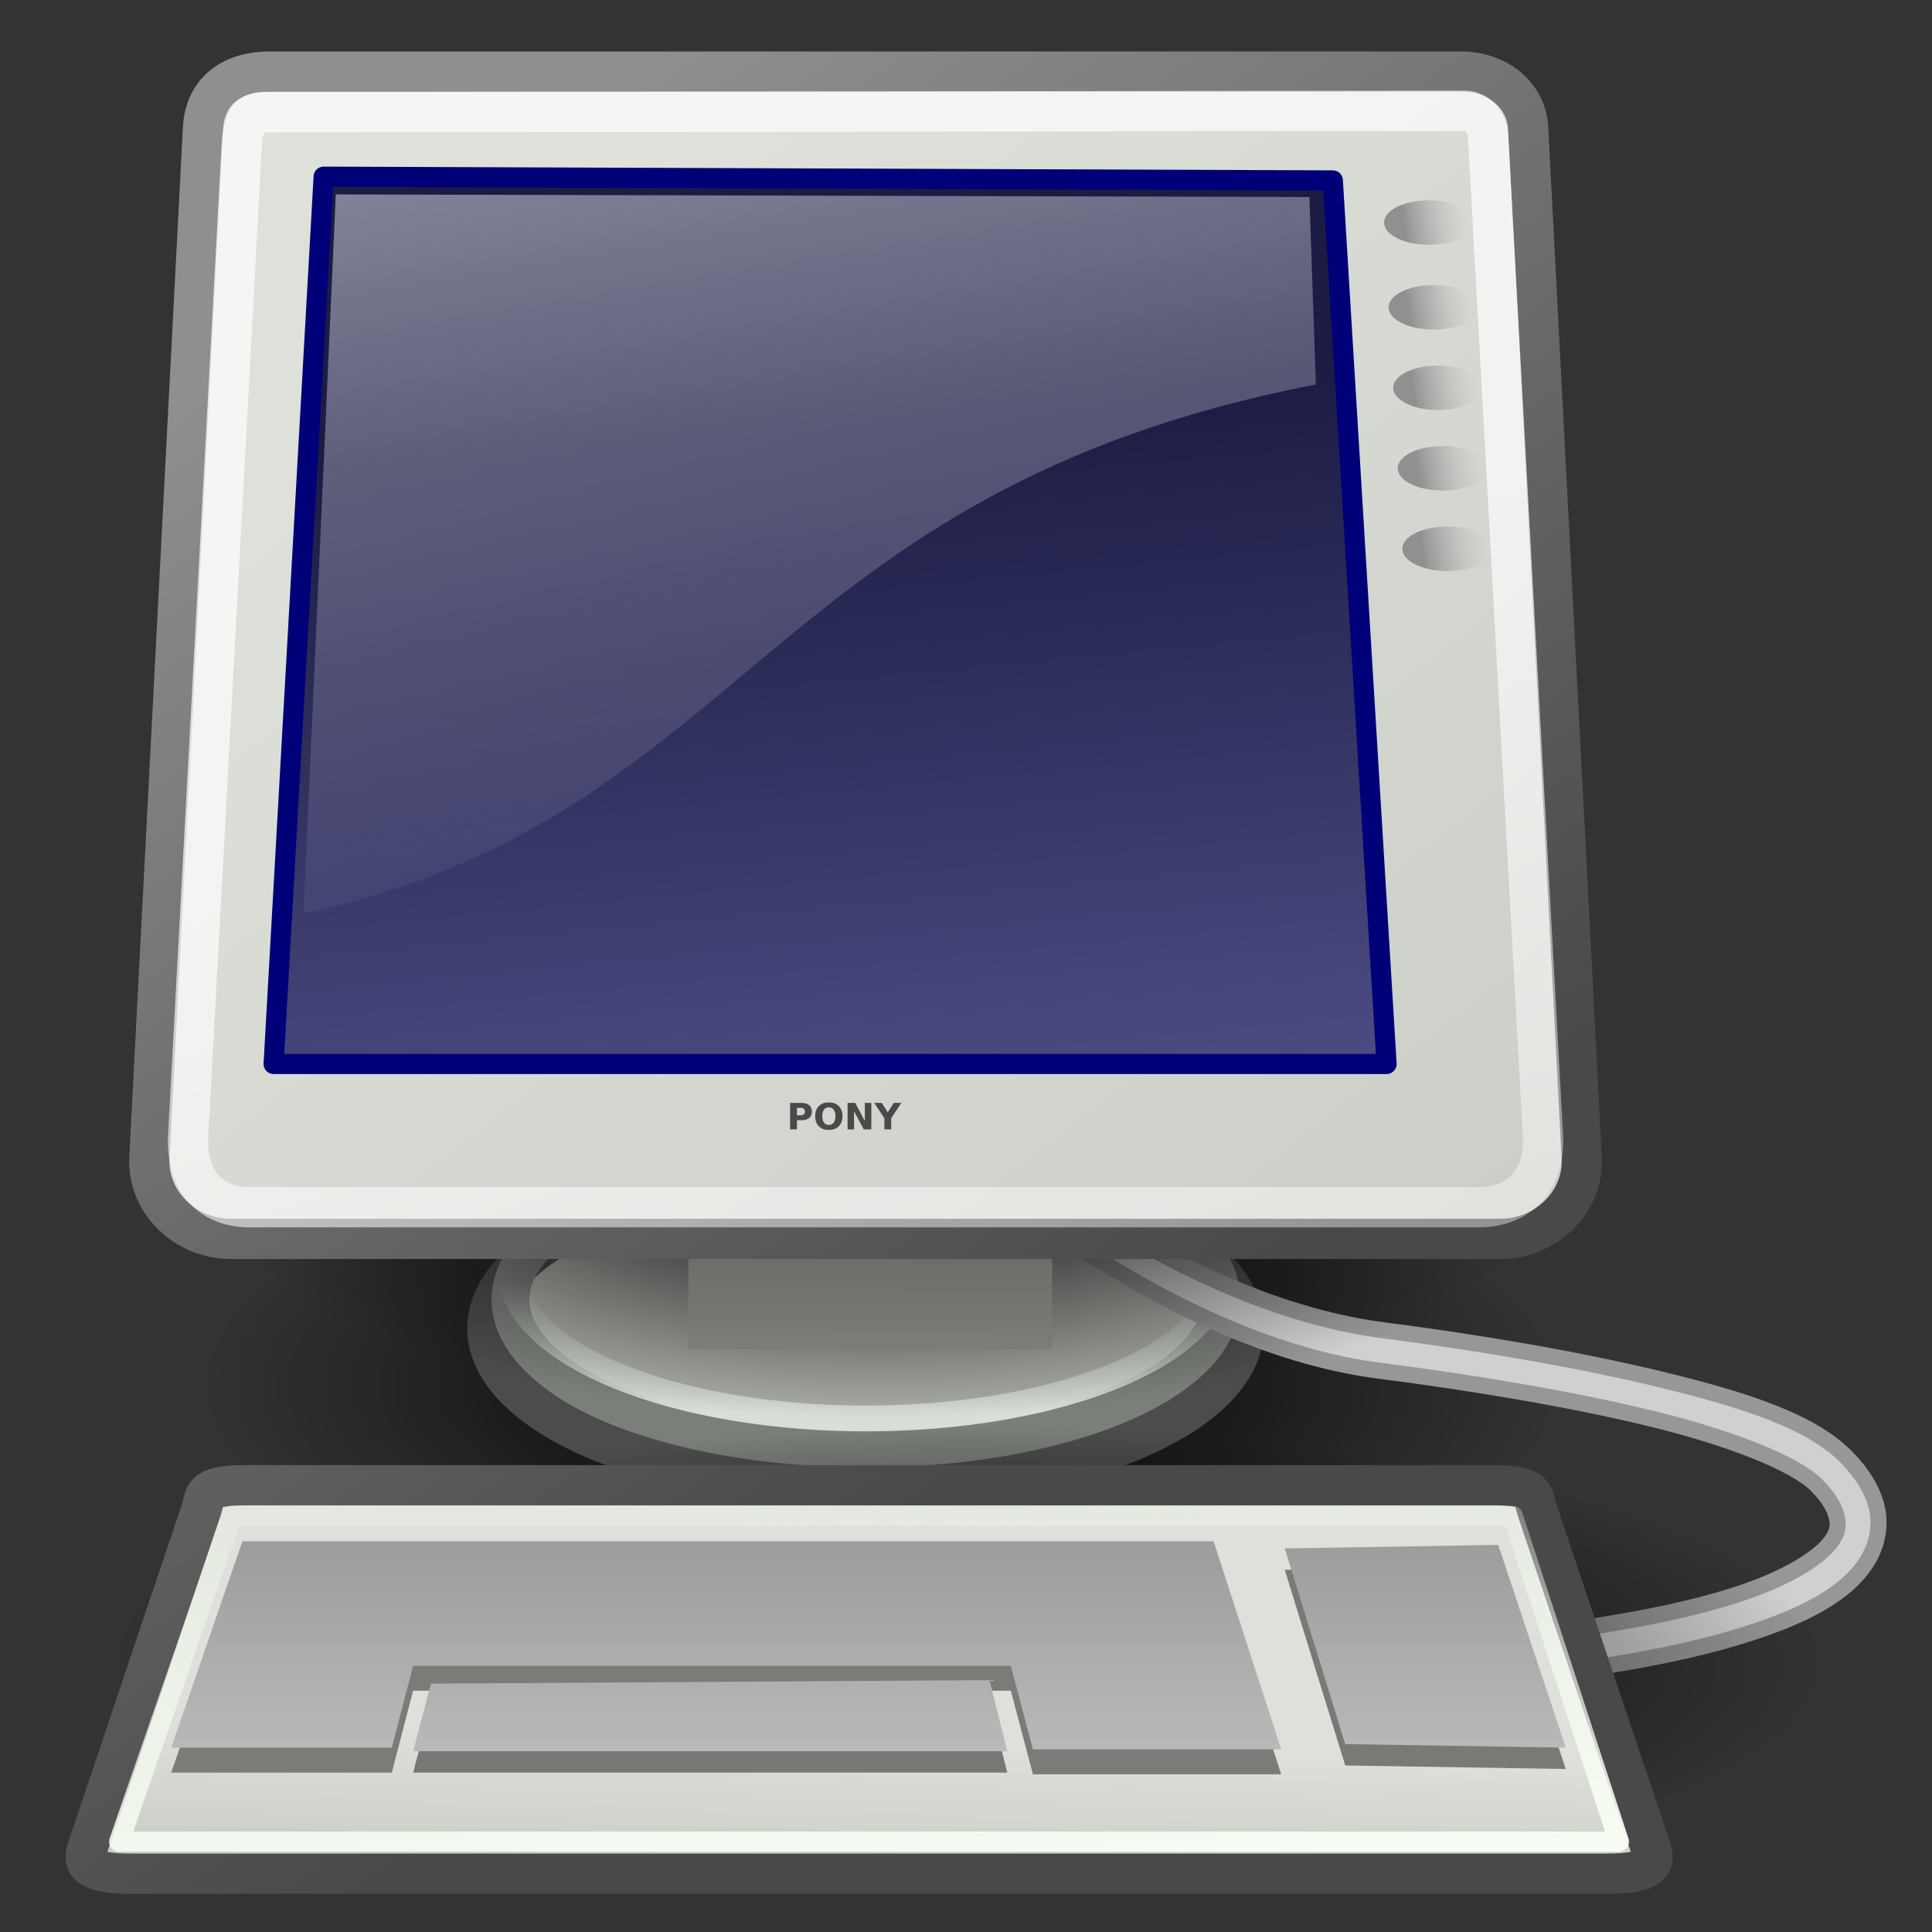 <?xml version="1.0" encoding="UTF-8" standalone="no"?>
<!-- Created with Inkscape (http://www.inkscape.org/) -->
<svg
   xmlns:svg="http://www.w3.org/2000/svg"
   xmlns="http://www.w3.org/2000/svg"
   xmlns:xlink="http://www.w3.org/1999/xlink"
   version="1.0"
   width="48"
   height="48"
   id="svg2327">
  <rect width="100%" height="100%" fill="#333333" stroke="none"/>
  <defs
     id="defs3">
    <linearGradient
       id="linearGradient2541">
      <stop
         id="stop2543"
         style="stop-color:#fee964;stop-opacity:1"
         offset="0" />
      <stop
         id="stop2545"
         style="stop-color:#fee964;stop-opacity:0"
         offset="1" />
    </linearGradient>
    <linearGradient
       id="linearGradient2523">
      <stop
         id="stop2525"
         style="stop-color:#ffffff;stop-opacity:1"
         offset="0" />
      <stop
         id="stop2527"
         style="stop-color:#ffffff;stop-opacity:0"
         offset="1" />
    </linearGradient>
    <linearGradient
       id="linearGradient2329">
      <stop
         id="stop2331"
         style="stop-color:#ffffff;stop-opacity:1"
         offset="0" />
      <stop
         id="stop2333"
         style="stop-color:#ffffff;stop-opacity:0"
         offset="1" />
    </linearGradient>
    <linearGradient
       id="linearGradient2711">
      <stop
         id="stop2713"
         style="stop-color:#909090;stop-opacity:1"
         offset="0" />
      <stop
         id="stop2715"
         style="stop-color:#bebebe;stop-opacity:0"
         offset="1" />
    </linearGradient>
    <linearGradient
       id="linearGradient2701">
      <stop
         id="stop2703"
         style="stop-color:#585956;stop-opacity:1"
         offset="0" />
      <stop
         id="stop2705"
         style="stop-color:#bbbeb8;stop-opacity:1"
         offset="1" />
    </linearGradient>
    <linearGradient
       id="linearGradient2683">
      <stop
         id="stop2685"
         style="stop-color:#000000;stop-opacity:1"
         offset="0" />
      <stop
         id="stop2687"
         style="stop-color:#000000;stop-opacity:0"
         offset="1" />
    </linearGradient>
    <linearGradient
       id="linearGradient2675">
      <stop
         id="stop2677"
         style="stop-color:#5b5b97;stop-opacity:1"
         offset="0" />
      <stop
         id="stop2679"
         style="stop-color:#1b1b43;stop-opacity:1"
         offset="1" />
    </linearGradient>
    <linearGradient
       id="linearGradient2667">
      <stop
         id="stop2669"
         style="stop-color:#ffffff;stop-opacity:1"
         offset="0" />
      <stop
         id="stop2671"
         style="stop-color:#fcfcff;stop-opacity:0"
         offset="1" />
    </linearGradient>
    <linearGradient
       id="linearGradient2454">
      <stop
         id="stop2456"
         style="stop-color:#000000;stop-opacity:1"
         offset="0" />
      <stop
         id="stop2458"
         style="stop-color:#000000;stop-opacity:0"
         offset="1" />
    </linearGradient>
    <linearGradient
       id="linearGradient2415">
      <stop
         id="stop2417"
         style="stop-color:#ffffff;stop-opacity:1"
         offset="0" />
      <stop
         id="stop2419"
         style="stop-color:#ffffff;stop-opacity:0"
         offset="1" />
    </linearGradient>
    <linearGradient
       id="linearGradient2253">
      <stop
         id="stop2255"
         style="stop-color:#8f8f8f;stop-opacity:1"
         offset="0" />
      <stop
         id="stop2257"
         style="stop-color:#494949;stop-opacity:1"
         offset="1" />
    </linearGradient>
    <linearGradient
       id="linearGradient2245">
      <stop
         id="stop2247"
         style="stop-color:#dde1d9;stop-opacity:1"
         offset="0" />
      <stop
         id="stop2249"
         style="stop-color:#cacdc6;stop-opacity:1"
         offset="1" />
    </linearGradient>
    <linearGradient
       x1="10.391"
       y1="5.382"
       x2="32.537"
       y2="31.246"
       id="linearGradient1413"
       xlink:href="#linearGradient2253"
       gradientUnits="userSpaceOnUse"
       gradientTransform="scale(1.104,0.905)" />
    <linearGradient
       x1="8.113"
       y1="88.509"
       x2="8.113"
       y2="100.2"
       id="linearGradient1411"
       xlink:href="#linearGradient2752"
       gradientUnits="userSpaceOnUse"
       gradientTransform="scale(2.31,0.433)" />
    <linearGradient
       x1="8.113"
       y1="88.509"
       x2="8.113"
       y2="100.2"
       id="linearGradient1409"
       xlink:href="#linearGradient2752"
       gradientUnits="userSpaceOnUse"
       gradientTransform="scale(2.31,0.433)" />
    <linearGradient
       x1="-23.886"
       y1="49.953"
       x2="-23.886"
       y2="44.879"
       id="linearGradient2991"
       xlink:href="#linearGradient2985"
       gradientUnits="userSpaceOnUse"
       gradientTransform="scale(1.493,0.67)" />
    <linearGradient
       x1="18.317"
       y1="48.643"
       x2="18.177"
       y2="52.536"
       id="linearGradient2981"
       xlink:href="#linearGradient2245"
       gradientUnits="userSpaceOnUse"
       gradientTransform="scale(1.13,0.885)" />
    <linearGradient
       x1="10.391"
       y1="5.382"
       x2="32.537"
       y2="31.246"
       id="linearGradient2979"
       xlink:href="#linearGradient2253"
       gradientUnits="userSpaceOnUse"
       gradientTransform="scale(1.104,0.905)" />
    <linearGradient
       x1="8.113"
       y1="88.509"
       x2="8.113"
       y2="100.2"
       id="linearGradient2758"
       xlink:href="#linearGradient2752"
       gradientUnits="userSpaceOnUse"
       gradientTransform="scale(2.31,0.433)" />
    <linearGradient
       x1="13.629"
       y1="101.285"
       x2="8.649"
       y2="74.098"
       id="linearGradient2741"
       xlink:href="#linearGradient2635"
       gradientUnits="userSpaceOnUse"
       gradientTransform="matrix(2.144,0,0,0.466,1,-0.509)" />
    <linearGradient
       x1="34.301"
       y1="3.938"
       x2="35.521"
       y2="3.845"
       id="linearGradient2690"
       xlink:href="#linearGradient2711"
       gradientUnits="userSpaceOnUse" />
    <linearGradient
       x1="34.301"
       y1="3.938"
       x2="35.521"
       y2="3.845"
       id="linearGradient2688"
       xlink:href="#linearGradient2711"
       gradientUnits="userSpaceOnUse" />
    <linearGradient
       x1="34.301"
       y1="3.938"
       x2="35.521"
       y2="3.845"
       id="linearGradient2686"
       xlink:href="#linearGradient2711"
       gradientUnits="userSpaceOnUse" />
    <linearGradient
       x1="34.301"
       y1="3.938"
       x2="35.521"
       y2="3.845"
       id="linearGradient2684"
       xlink:href="#linearGradient2711"
       gradientUnits="userSpaceOnUse" />
    <linearGradient
       x1="34.301"
       y1="3.938"
       x2="35.521"
       y2="3.845"
       id="linearGradient2682"
       xlink:href="#linearGradient2711"
       gradientUnits="userSpaceOnUse" />
    <linearGradient
       x1="12.207"
       y1="53.535"
       x2="12.128"
       y2="64.893"
       id="linearGradient2680"
       xlink:href="#linearGradient2701"
       gradientUnits="userSpaceOnUse"
       gradientTransform="scale(1.816,0.551)" />
    <linearGradient
       x1="3.707"
       y1="171.291"
       x2="3.707"
       y2="162.451"
       id="linearGradient2678"
       xlink:href="#linearGradient2683"
       gradientUnits="userSpaceOnUse"
       gradientTransform="matrix(5.705,0,0,0.175,1,-0.679)" />
    <linearGradient
       x1="19.15"
       y1="32.622"
       x2="16.316"
       y2="8.867"
       id="linearGradient2676"
       xlink:href="#linearGradient2675"
       gradientUnits="userSpaceOnUse"
       gradientTransform="matrix(1.174,0,0,0.945,0.722,-1.332)" />
    <linearGradient
       x1="11.492"
       y1="1.654"
       x2="17.199"
       y2="26.729"
       id="linearGradient2673"
       xlink:href="#linearGradient2667"
       gradientUnits="userSpaceOnUse"
       gradientTransform="matrix(1.239,0,0,0.896,0.591,-1.332)" />
    <radialGradient
       cx="12.576"
       cy="67.502"
       r="8.766"
       fx="12.576"
       fy="67.502"
       id="radialGradient2659"
       xlink:href="#linearGradient2454"
       gradientUnits="userSpaceOnUse"
       gradientTransform="scale(1.926,0.519)" />
    <linearGradient
       x1="13.629"
       y1="101.285"
       x2="8.649"
       y2="74.098"
       id="linearGradient2672"
       xlink:href="#linearGradient2635"
       gradientUnits="userSpaceOnUse"
       gradientTransform="scale(2.144,0.466)" />
    <linearGradient
       x1="10.728"
       y1="84.029"
       x2="10.728"
       y2="92.571"
       id="linearGradient2653"
       xlink:href="#linearGradient2623"
       gradientUnits="userSpaceOnUse"
       gradientTransform="scale(1.984,0.504)" />
    <radialGradient
       cx="12.576"
       cy="67.502"
       r="8.766"
       fx="12.576"
       fy="67.502"
       id="radialGradient2464"
       xlink:href="#linearGradient2454"
       gradientUnits="userSpaceOnUse"
       gradientTransform="scale(1.926,0.519)" />
    <radialGradient
       cx="12.576"
       cy="67.502"
       r="8.766"
       fx="12.576"
       fy="67.502"
       id="radialGradient2668"
       xlink:href="#linearGradient2454"
       gradientUnits="userSpaceOnUse"
       gradientTransform="scale(1.926,0.519)" />
    <linearGradient
       x1="21.356"
       y1="30.078"
       x2="19.995"
       y2="-1.322"
       id="linearGradient2445"
       xlink:href="#linearGradient2379"
       gradientUnits="userSpaceOnUse"
       gradientTransform="matrix(1.028,0,0,0.822,1.524,1.001)" />
    <linearGradient
       x1="17.698"
       y1="13.005"
       x2="34.975"
       y2="55.201"
       id="linearGradient2665"
       xlink:href="#linearGradient2415"
       gradientUnits="userSpaceOnUse"
       gradientTransform="matrix(1.108,0,0,0.902,1,1)" />
    <linearGradient
       x1="16.119"
       y1="10.842"
       x2="27.289"
       y2="39.032"
       id="linearGradient2334"
       xlink:href="#linearGradient2328"
       gradientUnits="userSpaceOnUse"
       gradientTransform="matrix(1.289,0,0,0.923,-0.789,-0.503)" />
    <linearGradient
       x1="16.852"
       y1="9.324"
       x2="24.419"
       y2="53.735"
       id="linearGradient2313"
       xlink:href="#linearGradient2307"
       gradientUnits="userSpaceOnUse"
       gradientTransform="matrix(1.208,0,0,0.984,-0.789,-0.503)" />
    <linearGradient
       x1="8.612"
       y1="7.229"
       x2="34.784"
       y2="33.34"
       id="linearGradient2661"
       xlink:href="#linearGradient2245"
       gradientUnits="userSpaceOnUse"
       gradientTransform="matrix(1.13,0,0,0.885,-1.625,-1.304)" />
    <linearGradient
       id="linearGradient2655">
      <stop
         id="stop2657"
         style="stop-color:#dde1d9;stop-opacity:1"
         offset="0" />
      <stop
         id="stop2659"
         style="stop-color:#cacdc6;stop-opacity:1"
         offset="1" />
    </linearGradient>
    <linearGradient
       id="linearGradient2649">
      <stop
         id="stop2651"
         style="stop-color:#8f8f8f;stop-opacity:1"
         offset="0" />
      <stop
         id="stop2653"
         style="stop-color:#494949;stop-opacity:1"
         offset="1" />
    </linearGradient>
    <linearGradient
       id="linearGradient2307">
      <stop
         id="stop2309"
         style="stop-color:#5a7aa4;stop-opacity:1"
         offset="0" />
      <stop
         id="stop2311"
         style="stop-color:#5a7aa4;stop-opacity:0"
         offset="1" />
    </linearGradient>
    <linearGradient
       id="linearGradient2328">
      <stop
         id="stop2330"
         style="stop-color:#ffffff;stop-opacity:1"
         offset="0" />
      <stop
         id="stop2332"
         style="stop-color:#ffffff;stop-opacity:0"
         offset="1" />
    </linearGradient>
    <linearGradient
       id="linearGradient2379">
      <stop
         id="stop2381"
         style="stop-color:#1a4876;stop-opacity:1"
         offset="0" />
      <stop
         id="stop2383"
         style="stop-color:#3f54a3;stop-opacity:0"
         offset="1" />
    </linearGradient>
    <linearGradient
       id="linearGradient2623">
      <stop
         id="stop2625"
         style="stop-color:#dfdfde;stop-opacity:1"
         offset="0" />
      <stop
         id="stop2627"
         style="stop-color:#9d9f9a;stop-opacity:1"
         offset="1" />
    </linearGradient>
    <linearGradient
       id="linearGradient2635">
      <stop
         id="stop2637"
         style="stop-color:#f9fff5;stop-opacity:1"
         offset="0" />
      <stop
         id="stop2639"
         style="stop-color:#f9fff5;stop-opacity:0"
         offset="1" />
    </linearGradient>
    <linearGradient
       id="linearGradient2615">
      <stop
         id="stop2617"
         style="stop-color:#ffffff;stop-opacity:1"
         offset="0" />
      <stop
         id="stop2619"
         style="stop-color:#fcfcff;stop-opacity:0"
         offset="1" />
    </linearGradient>
    <linearGradient
       id="linearGradient2609">
      <stop
         id="stop2611"
         style="stop-color:#5b5b97;stop-opacity:1"
         offset="0" />
      <stop
         id="stop2613"
         style="stop-color:#1b1b43;stop-opacity:1"
         offset="1" />
    </linearGradient>
    <linearGradient
       id="linearGradient2691">
      <stop
         id="stop2693"
         style="stop-color:#868686;stop-opacity:1"
         offset="0" />
      <stop
         id="stop2695"
         style="stop-color:#e9e9e9;stop-opacity:1"
         offset="1" />
    </linearGradient>
    <linearGradient
       id="linearGradient2594">
      <stop
         id="stop2596"
         style="stop-color:#585956;stop-opacity:1"
         offset="0" />
      <stop
         id="stop2598"
         style="stop-color:#bbbeb8;stop-opacity:1"
         offset="1" />
    </linearGradient>
    <linearGradient
       id="linearGradient2588">
      <stop
         id="stop2590"
         style="stop-color:#909090;stop-opacity:1"
         offset="0" />
      <stop
         id="stop2592"
         style="stop-color:#bebebe;stop-opacity:0"
         offset="1" />
    </linearGradient>
    <linearGradient
       id="linearGradient2752">
      <stop
         id="stop2754"
         style="stop-color:#9d9d9d;stop-opacity:1"
         offset="0" />
      <stop
         id="stop2756"
         style="stop-color:#b9b9b9;stop-opacity:1"
         offset="1" />
    </linearGradient>
    <linearGradient
       id="linearGradient2985">
      <stop
         id="stop2987"
         style="stop-color:#d8dfd6;stop-opacity:1"
         offset="0" />
      <stop
         id="stop2989"
         style="stop-color:#d8dfd6;stop-opacity:0"
         offset="1" />
    </linearGradient>
    <radialGradient
       cx="12.576"
       cy="67.502"
       r="8.766"
       fx="12.576"
       fy="67.502"
       id="radialGradient2745"
       xlink:href="#linearGradient2454"
       gradientUnits="userSpaceOnUse"
       gradientTransform="scale(1.926,0.519)" />
    <linearGradient
       x1="12.207"
       y1="53.535"
       x2="12.128"
       y2="64.893"
       id="linearGradient2747"
       xlink:href="#linearGradient2701"
       gradientUnits="userSpaceOnUse"
       gradientTransform="matrix(1.816,0,0,1.279,2.5,-40.245)" />
    <linearGradient
       x1="8.612"
       y1="7.229"
       x2="34.784"
       y2="33.34"
       id="linearGradient2749"
       xlink:href="#linearGradient2245"
       gradientUnits="userSpaceOnUse"
       gradientTransform="matrix(1.13,0,0,0.885,2.875,1.571)" />
    <linearGradient
       x1="19.15"
       y1="32.622"
       x2="16.316"
       y2="8.867"
       id="linearGradient2751"
       xlink:href="#linearGradient2675"
       gradientUnits="userSpaceOnUse"
       gradientTransform="matrix(1.174,0,0,0.945,5.222,1.543)" />
    <linearGradient
       x1="3.707"
       y1="171.291"
       x2="3.707"
       y2="162.451"
       id="linearGradient2753"
       xlink:href="#linearGradient2683"
       gradientUnits="userSpaceOnUse"
       gradientTransform="matrix(5.705,0,0,0.175,5.5,2.196)" />
    <linearGradient
       x1="17.698"
       y1="13.005"
       x2="34.975"
       y2="55.201"
       id="linearGradient2755"
       xlink:href="#linearGradient2415"
       gradientUnits="userSpaceOnUse"
       gradientTransform="matrix(1.108,0,0,0.902,5.5,3.875)" />
    <linearGradient
       x1="34.301"
       y1="3.938"
       x2="35.521"
       y2="3.845"
       id="linearGradient2757"
       xlink:href="#linearGradient2711"
       gradientUnits="userSpaceOnUse" />
    <linearGradient
       x1="34.301"
       y1="3.938"
       x2="35.521"
       y2="3.845"
       id="linearGradient2759"
       xlink:href="#linearGradient2711"
       gradientUnits="userSpaceOnUse" />
    <linearGradient
       x1="34.301"
       y1="3.938"
       x2="35.521"
       y2="3.845"
       id="linearGradient2761"
       xlink:href="#linearGradient2711"
       gradientUnits="userSpaceOnUse" />
    <linearGradient
       x1="34.301"
       y1="3.938"
       x2="35.521"
       y2="3.845"
       id="linearGradient2763"
       xlink:href="#linearGradient2711"
       gradientUnits="userSpaceOnUse" />
    <linearGradient
       x1="34.301"
       y1="3.938"
       x2="35.521"
       y2="3.845"
       id="linearGradient2765"
       xlink:href="#linearGradient2711"
       gradientUnits="userSpaceOnUse" />
    <radialGradient
       cx="16.087"
       cy="13.97"
       r="1.768"
       fx="16.087"
       fy="13.97"
       id="radialGradient2775"
       xlink:href="#linearGradient2541"
       gradientUnits="userSpaceOnUse" />
    <radialGradient
       cx="13.612"
       cy="11.584"
       r="1.856"
       fx="13.612"
       fy="11.584"
       id="radialGradient2777"
       xlink:href="#linearGradient2523"
       gradientUnits="userSpaceOnUse"
       gradientTransform="matrix(1.952,0,0,1.952,-12.964,-11.032)" />
    <radialGradient
       cx="16.087"
       cy="13.97"
       r="1.768"
       fx="16.087"
       fy="13.97"
       id="radialGradient2785"
       xlink:href="#linearGradient2541"
       gradientUnits="userSpaceOnUse" />
    <radialGradient
       cx="13.612"
       cy="11.584"
       r="1.856"
       fx="13.612"
       fy="11.584"
       id="radialGradient2787"
       xlink:href="#linearGradient2523"
       gradientUnits="userSpaceOnUse"
       gradientTransform="matrix(1.952,0,0,1.952,-12.964,-11.032)" />
    <radialGradient
       cx="16.087"
       cy="13.97"
       r="1.768"
       fx="16.087"
       fy="13.97"
       id="radialGradient2795"
       xlink:href="#linearGradient2541"
       gradientUnits="userSpaceOnUse" />
    <radialGradient
       cx="13.612"
       cy="11.584"
       r="1.856"
       fx="13.612"
       fy="11.584"
       id="radialGradient2797"
       xlink:href="#linearGradient2523"
       gradientUnits="userSpaceOnUse"
       gradientTransform="matrix(1.952,0,0,1.952,-12.964,-11.032)" />
    <radialGradient
       cx="16.087"
       cy="13.97"
       r="1.768"
       fx="16.087"
       fy="13.97"
       id="radialGradient2805"
       xlink:href="#linearGradient2541"
       gradientUnits="userSpaceOnUse" />
    <radialGradient
       cx="13.612"
       cy="11.584"
       r="1.856"
       fx="13.612"
       fy="11.584"
       id="radialGradient2807"
       xlink:href="#linearGradient2523"
       gradientUnits="userSpaceOnUse"
       gradientTransform="matrix(1.952,0,0,1.952,-12.964,-11.032)" />
  </defs>
  <g
     id="layer1">
    <g
       transform="translate(-0.37,8.3408e-2)"
       id="g2700">
      <path
         d="M 41.101,35.051 A 16.882,4.552 0 1 1 7.336,35.051 A 16.882,4.552 0 1 1 41.101,35.051 z"
         transform="matrix(1,0,0,1.369,-1.979,-13.617)"
         id="path2702"
         style="fill:url(#radialGradient2745);fill-opacity:1;fill-rule:evenodd;stroke:none;stroke-width:1;stroke-linecap:round;stroke-linejoin:miter;marker:none;marker-start:none;marker-mid:none;marker-end:none;stroke-miterlimit:4;stroke-dashoffset:0;stroke-opacity:0.701;visibility:visible;display:inline;overflow:visible" />
      <path
         d="M -26.264,29.716 A 9.394,3.94 0 1 1 -45.053,29.716 A 9.394,3.94 0 1 1 -26.264,29.716 z"
         transform="translate(57.533,3.203)"
         id="path2704"
         style="fill:#adb0aa;fill-opacity:1;fill-rule:evenodd;stroke:#4b4d4a;stroke-width:1;stroke-linecap:butt;stroke-linejoin:miter;marker:none;marker-start:none;marker-mid:none;marker-end:none;stroke-miterlimit:4;stroke-dashoffset:0;stroke-opacity:1;visibility:visible;display:inline;overflow:visible" />
      <path
         d="M -26.264,29.716 A 9.394,3.94 0 1 1 -45.053,29.716 A 9.394,3.94 0 1 1 -26.264,29.716 z"
         transform="matrix(0.94,0,0,0.94,55.404,4.271)"
         id="path2706"
         style="fill:none;fill-opacity:1;fill-rule:evenodd;stroke:#7b7f7a;stroke-width:1;stroke-linecap:butt;stroke-linejoin:miter;marker:none;marker-start:none;marker-mid:none;marker-end:none;stroke-miterlimit:4;stroke-dashoffset:0;stroke-opacity:1;visibility:visible;display:inline;overflow:visible" />
      <path
         d="M -26.264,29.716 A 9.394,3.94 0 1 1 -45.053,29.716 A 9.394,3.94 0 1 1 -26.264,29.716 z"
         transform="matrix(0.94,0,0,0.94,55.404,3.521)"
         id="path2708"
         style="fill:none;fill-opacity:1;fill-rule:evenodd;stroke:url(#linearGradient2991);stroke-width:0.681;stroke-linecap:butt;stroke-linejoin:miter;marker:none;marker-start:none;marker-mid:none;marker-end:none;stroke-miterlimit:4;stroke-dashoffset:0;stroke-opacity:1;visibility:visible;display:inline;overflow:visible" />
      <path
         d="M 25.688,28.766 L 25.625,29.766 C 25.625,29.766 29.949,33.365 34.625,33.969 C 36.963,34.27 39.379,34.671 41.375,35.156 C 43.371,35.641 44.963,36.276 45.5,36.812 C 45.81,37.123 45.951,37.386 46,37.594 C 46.049,37.801 46.038,37.949 45.906,38.156 C 45.642,38.572 44.826,39.124 43.438,39.562 C 40.66,40.44 35.717,41 28.875,41 L 28.875,42 C 35.771,42 40.739,41.472 43.719,40.531 C 45.209,40.061 46.244,39.516 46.75,38.719 C 47.003,38.32 47.107,37.83 47,37.375 C 46.893,36.92 46.615,36.49 46.219,36.094 C 45.341,35.216 43.682,34.687 41.625,34.188 C 39.568,33.688 37.109,33.273 34.75,32.969 C 30.031,32.36 25.688,28.766 25.688,28.766 z"
         id="path2411"
         style="fill:#d0d0d0;fill-opacity:1;fill-rule:evenodd;stroke:#979797;stroke-width:0.4;stroke-linecap:butt;stroke-linejoin:round;stroke-miterlimit:4;stroke-opacity:1" />
      <path
         d="M 41.101,35.051 A 16.882,4.552 0 1 1 7.336,35.051 A 16.882,4.552 0 1 1 41.101,35.051 z"
         transform="matrix(1,0,0,1.369,-1.979,-19.021)"
         id="path2462"
         style="fill:url(#radialGradient2464);fill-opacity:1;fill-rule:evenodd;stroke:none;stroke-width:1;stroke-linecap:round;stroke-linejoin:miter;marker:none;marker-start:none;marker-mid:none;marker-end:none;stroke-miterlimit:4;stroke-dashoffset:0;stroke-opacity:0.701;visibility:visible;display:inline;overflow:visible" />
      <rect
         width="9.04"
         height="2.74"
         x="17.472"
         y="30.704"
         id="rect2712"
         style="fill:url(#linearGradient2747);fill-opacity:1;fill-rule:evenodd;stroke:none;stroke-width:0.609;stroke-linecap:butt;stroke-linejoin:miter;marker:none;marker-start:none;marker-mid:none;marker-end:none;stroke-miterlimit:4;stroke-dashoffset:0;stroke-opacity:1;visibility:visible;display:inline;overflow:visible" />
      <path
         d="M 7.081,1.696 L 36.669,1.696 C 37.58,1.696 38.293,2.279 38.336,3.097 L 39.668,28.675 C 39.726,29.793 38.767,30.696 37.648,30.696 L 6.102,30.696 C 4.983,30.696 4.024,29.793 4.082,28.675 L 5.414,3.097 C 5.454,2.324 5.962,1.696 7.081,1.696 z"
         id="path2714"
         style="fill:url(#linearGradient2749);fill-opacity:1;fill-rule:evenodd;stroke:url(#linearGradient2979);stroke-width:1;stroke-linecap:butt;stroke-linejoin:miter;marker:none;marker-start:none;marker-mid:none;marker-end:none;stroke-miterlimit:4;stroke-dashoffset:0;stroke-opacity:1;visibility:visible;display:inline;overflow:visible" />
      <path
         d="M 8.411,4.306 L 7.168,26.351 L 34.819,26.351 L 33.484,4.399 L 8.411,4.306 z"
         id="path2716"
         style="fill:url(#linearGradient2751);fill-opacity:1;fill-rule:evenodd;stroke:#000079;stroke-width:0.5;stroke-linecap:butt;stroke-linejoin:round;stroke-miterlimit:4;stroke-dasharray:none;stroke-opacity:1" />
      <path
         d="M 6.177,28.736 L 37.606,28.736"
         id="path2718"
         style="fill:none;fill-opacity:0.75;fill-rule:evenodd;stroke:url(#linearGradient2753);stroke-width:0.996;stroke-linecap:round;stroke-linejoin:miter;stroke-miterlimit:4;stroke-opacity:0.248" />
      <path
         d="M 6.915,2.706 L 36.76,2.669 C 37.044,2.668 37.319,2.906 37.342,3.321 L 38.704,28.124 C 38.762,29.181 38.164,29.91 37.106,29.91 L 6.582,29.91 C 5.523,29.91 4.989,29.181 5.046,28.124 L 6.37,3.63 C 6.409,2.914 6.536,2.707 6.915,2.706 z"
         id="path2720"
         style="fill:none;fill-opacity:1;fill-rule:evenodd;stroke:url(#linearGradient2755);stroke-width:1;stroke-linecap:butt;stroke-linejoin:miter;marker:none;marker-start:none;marker-mid:none;marker-end:none;stroke-miterlimit:4;stroke-dashoffset:0;stroke-opacity:0.701;visibility:visible;display:inline;overflow:visible" />
      <path
         d="M 8.712,4.746 L 7.909,22.617 C 18.954,20.216 19.33,12.124 33.063,9.47 L 32.902,4.812 L 8.712,4.746 z"
         id="path2722"
         style="opacity:0.531;fill:url(#linearGradient2673);fill-opacity:1;fill-rule:evenodd;stroke:none;stroke-width:0.25pt;stroke-linecap:butt;stroke-linejoin:miter;stroke-opacity:1" />
      <path
         d="M 41.101,35.051 A 16.882,4.552 0 1 1 7.336,35.051 A 16.882,4.552 0 1 1 41.101,35.051 z"
         transform="matrix(1.264,0,0,1.291,-6.216,-4)"
         id="path2657"
         style="fill:url(#radialGradient2659);fill-opacity:1;fill-rule:evenodd;stroke:none;stroke-width:1;stroke-linecap:round;stroke-linejoin:miter;marker:none;marker-start:none;marker-mid:none;marker-end:none;stroke-miterlimit:4;stroke-dashoffset:0;stroke-opacity:0.701;visibility:visible;display:inline;overflow:visible" />
      <path
         d="M 6.462,36.817 L 37.465,36.817 C 38.584,36.817 38.442,37.089 38.557,37.43 L 41.391,45.855 C 41.506,46.197 41.418,46.468 40.299,46.468 L 3.628,46.468 C 2.508,46.468 2.42,46.197 2.535,45.855 L 5.37,37.43 C 5.485,37.089 5.343,36.817 6.462,36.817 z"
         id="path2409"
         style="opacity:1;fill:url(#linearGradient2981);fill-opacity:1;fill-rule:evenodd;stroke:url(#linearGradient1413);stroke-width:1;stroke-linecap:butt;stroke-linejoin:miter;marker:none;marker-start:none;marker-mid:none;marker-end:none;stroke-miterlimit:4;stroke-dasharray:none;stroke-dashoffset:0;stroke-opacity:1;visibility:visible;display:inline;overflow:visible" />
      <path
         d="M 6.392,38.829 L 4.624,43.956 L 10.104,43.956 L 10.634,41.923 L 25.484,41.923 L 26.033,43.998 L 32.201,43.998 L 30.522,38.829 L 6.392,38.829 z"
         id="path2611"
         style="fill:#7a7d77;fill-opacity:1;fill-rule:evenodd;stroke:none;stroke-width:0.25pt;stroke-linecap:butt;stroke-linejoin:miter;stroke-opacity:1" />
      <path
         d="M 11.076,42.276 L 10.634,43.956 L 25.395,43.956 L 24.953,42.188 L 11.076,42.276 z"
         id="path2613"
         style="fill:#777874;fill-opacity:1;fill-rule:evenodd;stroke:none;stroke-width:0.25pt;stroke-linecap:butt;stroke-linejoin:miter;stroke-opacity:1" />
      <path
         d="M 37.593,38.829 L 39.272,43.867 L 33.792,43.779 L 32.289,38.918 L 37.593,38.829 z"
         id="path2619"
         style="fill:#777a75;fill-opacity:1;fill-rule:evenodd;stroke:none;stroke-width:0.25pt;stroke-linecap:butt;stroke-linejoin:miter;marker:none;marker-start:none;marker-mid:none;marker-end:none;stroke-miterlimit:4;stroke-dashoffset:0;stroke-opacity:1;visibility:visible;display:inline;overflow:visible" />
      <path
         d="M 37.593,38.299 L 39.272,43.337 L 33.792,43.249 L 32.289,38.387 L 37.593,38.299 z"
         id="path2615"
         style="opacity:1;fill:url(#linearGradient2758);fill-opacity:1;fill-rule:evenodd;stroke:none;stroke-width:0.25pt;stroke-linecap:butt;stroke-linejoin:miter;marker:none;marker-start:none;marker-mid:none;marker-end:none;stroke-miterlimit:4;stroke-dasharray:none;stroke-dashoffset:0;stroke-opacity:1;visibility:visible;display:inline;overflow:visible" />
      <path
         d="M 6.392,38.21 L 4.624,43.337 L 10.104,43.337 L 10.634,41.304 L 25.484,41.304 L 26.033,43.379 L 32.201,43.379 L 30.522,38.21 L 6.392,38.21 z"
         id="path2617"
         style="fill:url(#linearGradient1411);fill-opacity:1;fill-rule:evenodd;stroke:none;stroke-width:0.25pt;stroke-linecap:butt;stroke-linejoin:miter;stroke-opacity:1" />
      <path
         d="M 11.076,41.746 L 10.634,43.425 L 25.395,43.425 L 24.953,41.658 L 11.076,41.746 z"
         id="path2621"
         style="opacity:1;fill:url(#linearGradient1409);fill-opacity:1;fill-rule:evenodd;stroke:none;stroke-width:0.25pt;stroke-linecap:butt;stroke-linejoin:miter;marker:none;marker-start:none;marker-mid:none;marker-end:none;stroke-miterlimit:4;stroke-dasharray:none;stroke-dashoffset:0;stroke-opacity:1;visibility:visible;display:inline;overflow:visible" />
      <path
         d="M 6.128,37.578 L 37.954,37.578 L 40.591,45.671 L 3.33,45.671 L 6.128,37.578 z"
         id="path2631"
         style="fill:none;fill-opacity:1;fill-rule:evenodd;stroke:url(#linearGradient2741);stroke-width:0.5;stroke-linecap:butt;stroke-linejoin:round;marker:none;marker-start:none;marker-mid:none;marker-end:none;stroke-miterlimit:4;stroke-dashoffset:0;stroke-opacity:1;visibility:visible;display:inline;overflow:visible" />
      <path
         d="M 35.621,3.938 A 0.84,0.84 0 1 1 33.941,3.938 A 0.84,0.84 0 1 1 35.621,3.938 z"
         transform="matrix(1.331,0,0,0.658,-10.419,2.854)"
         id="path2733"
         style="fill:url(#linearGradient2757);fill-opacity:1;fill-rule:evenodd;stroke:none;stroke-width:0.5;stroke-linecap:butt;stroke-linejoin:miter;marker:none;marker-start:none;marker-mid:none;marker-end:none;stroke-miterlimit:4;stroke-dashoffset:0;stroke-opacity:1;visibility:visible;display:inline;overflow:visible" />
      <path
         d="M 35.621,3.938 A 0.84,0.84 0 1 1 33.941,3.938 A 0.84,0.84 0 1 1 35.621,3.938 z"
         transform="matrix(1.331,0,0,0.658,-10.306,4.96)"
         id="path2735"
         style="fill:url(#linearGradient2759);fill-opacity:1;fill-rule:evenodd;stroke:none;stroke-width:0.5;stroke-linecap:butt;stroke-linejoin:miter;marker:none;marker-start:none;marker-mid:none;marker-end:none;stroke-miterlimit:4;stroke-dashoffset:0;stroke-opacity:1;visibility:visible;display:inline;overflow:visible" />
      <path
         d="M 35.621,3.938 A 0.84,0.84 0 1 1 33.941,3.938 A 0.84,0.84 0 1 1 35.621,3.938 z"
         transform="matrix(1.331,0,0,0.658,-10.192,6.96)"
         id="path2737"
         style="fill:url(#linearGradient2761);fill-opacity:1;fill-rule:evenodd;stroke:none;stroke-width:0.5;stroke-linecap:butt;stroke-linejoin:miter;marker:none;marker-start:none;marker-mid:none;marker-end:none;stroke-miterlimit:4;stroke-dashoffset:0;stroke-opacity:1;visibility:visible;display:inline;overflow:visible" />
      <path
         d="M 35.621,3.938 A 0.84,0.84 0 1 1 33.941,3.938 A 0.84,0.84 0 1 1 35.621,3.938 z"
         transform="matrix(1.331,0,0,0.658,-10.079,8.96)"
         id="path2739"
         style="fill:url(#linearGradient2763);fill-opacity:1;fill-rule:evenodd;stroke:none;stroke-width:0.5;stroke-linecap:butt;stroke-linejoin:miter;marker:none;marker-start:none;marker-mid:none;marker-end:none;stroke-miterlimit:4;stroke-dashoffset:0;stroke-opacity:1;visibility:visible;display:inline;overflow:visible" />
      <path
         d="M 35.621,3.938 A 0.84,0.84 0 1 1 33.941,3.938 A 0.84,0.84 0 1 1 35.621,3.938 z"
         transform="matrix(1.331,0,0,0.658,-9.965,10.96)"
         id="path2741"
         style="fill:url(#linearGradient2765);fill-opacity:1;fill-rule:evenodd;stroke:none;stroke-width:0.5;stroke-linecap:butt;stroke-linejoin:miter;marker:none;marker-start:none;marker-mid:none;marker-end:none;stroke-miterlimit:4;stroke-dashoffset:0;stroke-opacity:1;visibility:visible;display:inline;overflow:visible" />
      <path
         d="M 20,27.318 L 20.282,27.318 C 20.365,27.318 20.43,27.336 20.474,27.374 C 20.519,27.411 20.542,27.464 20.542,27.532 C 20.542,27.601 20.519,27.655 20.474,27.692 C 20.43,27.729 20.365,27.748 20.282,27.748 L 20.17,27.748 L 20.17,27.976 L 20,27.976 L 20,27.318 M 20.17,27.441 L 20.17,27.625 L 20.264,27.625 C 20.297,27.625 20.322,27.617 20.34,27.601 C 20.358,27.585 20.367,27.562 20.367,27.532 C 20.367,27.503 20.358,27.48 20.34,27.464 C 20.322,27.449 20.297,27.441 20.264,27.441 L 20.17,27.441 M 20.962,27.429 C 20.91,27.429 20.87,27.448 20.842,27.486 C 20.813,27.524 20.799,27.578 20.799,27.647 C 20.799,27.717 20.813,27.77 20.842,27.808 C 20.87,27.847 20.91,27.866 20.962,27.866 C 21.014,27.866 21.054,27.847 21.083,27.808 C 21.111,27.77 21.126,27.717 21.126,27.647 C 21.126,27.578 21.111,27.524 21.083,27.486 C 21.054,27.448 21.014,27.429 20.962,27.429 M 20.962,27.306 C 21.068,27.306 21.151,27.336 21.211,27.397 C 21.271,27.457 21.301,27.541 21.301,27.647 C 21.301,27.754 21.271,27.837 21.211,27.898 C 21.151,27.958 21.068,27.989 20.962,27.989 C 20.856,27.989 20.774,27.958 20.713,27.898 C 20.653,27.837 20.623,27.754 20.623,27.647 C 20.623,27.541 20.653,27.457 20.713,27.397 C 20.774,27.336 20.856,27.306 20.962,27.306 M 21.428,27.318 L 21.618,27.318 L 21.857,27.769 L 21.857,27.318 L 22.018,27.318 L 22.018,27.976 L 21.829,27.976 L 21.589,27.524 L 21.589,27.976 L 21.428,27.976 L 21.428,27.318 M 22.091,27.318 L 22.277,27.318 L 22.427,27.552 L 22.577,27.318 L 22.763,27.318 L 22.512,27.699 L 22.512,27.976 L 22.342,27.976 L 22.342,27.699 L 22.091,27.318"
         id="path2743"
         style="font-size:0.903px;font-style:normal;font-variant:normal;font-weight:bold;font-stretch:normal;writing-mode:lr-tb;text-anchor:start;fill:#4a4a4a;fill-opacity:1;stroke:none;stroke-width:1pt;stroke-linecap:butt;stroke-linejoin:miter;stroke-opacity:1;font-family:Bitstream Vera Sans" />
    </g>
  </g>
</svg>
